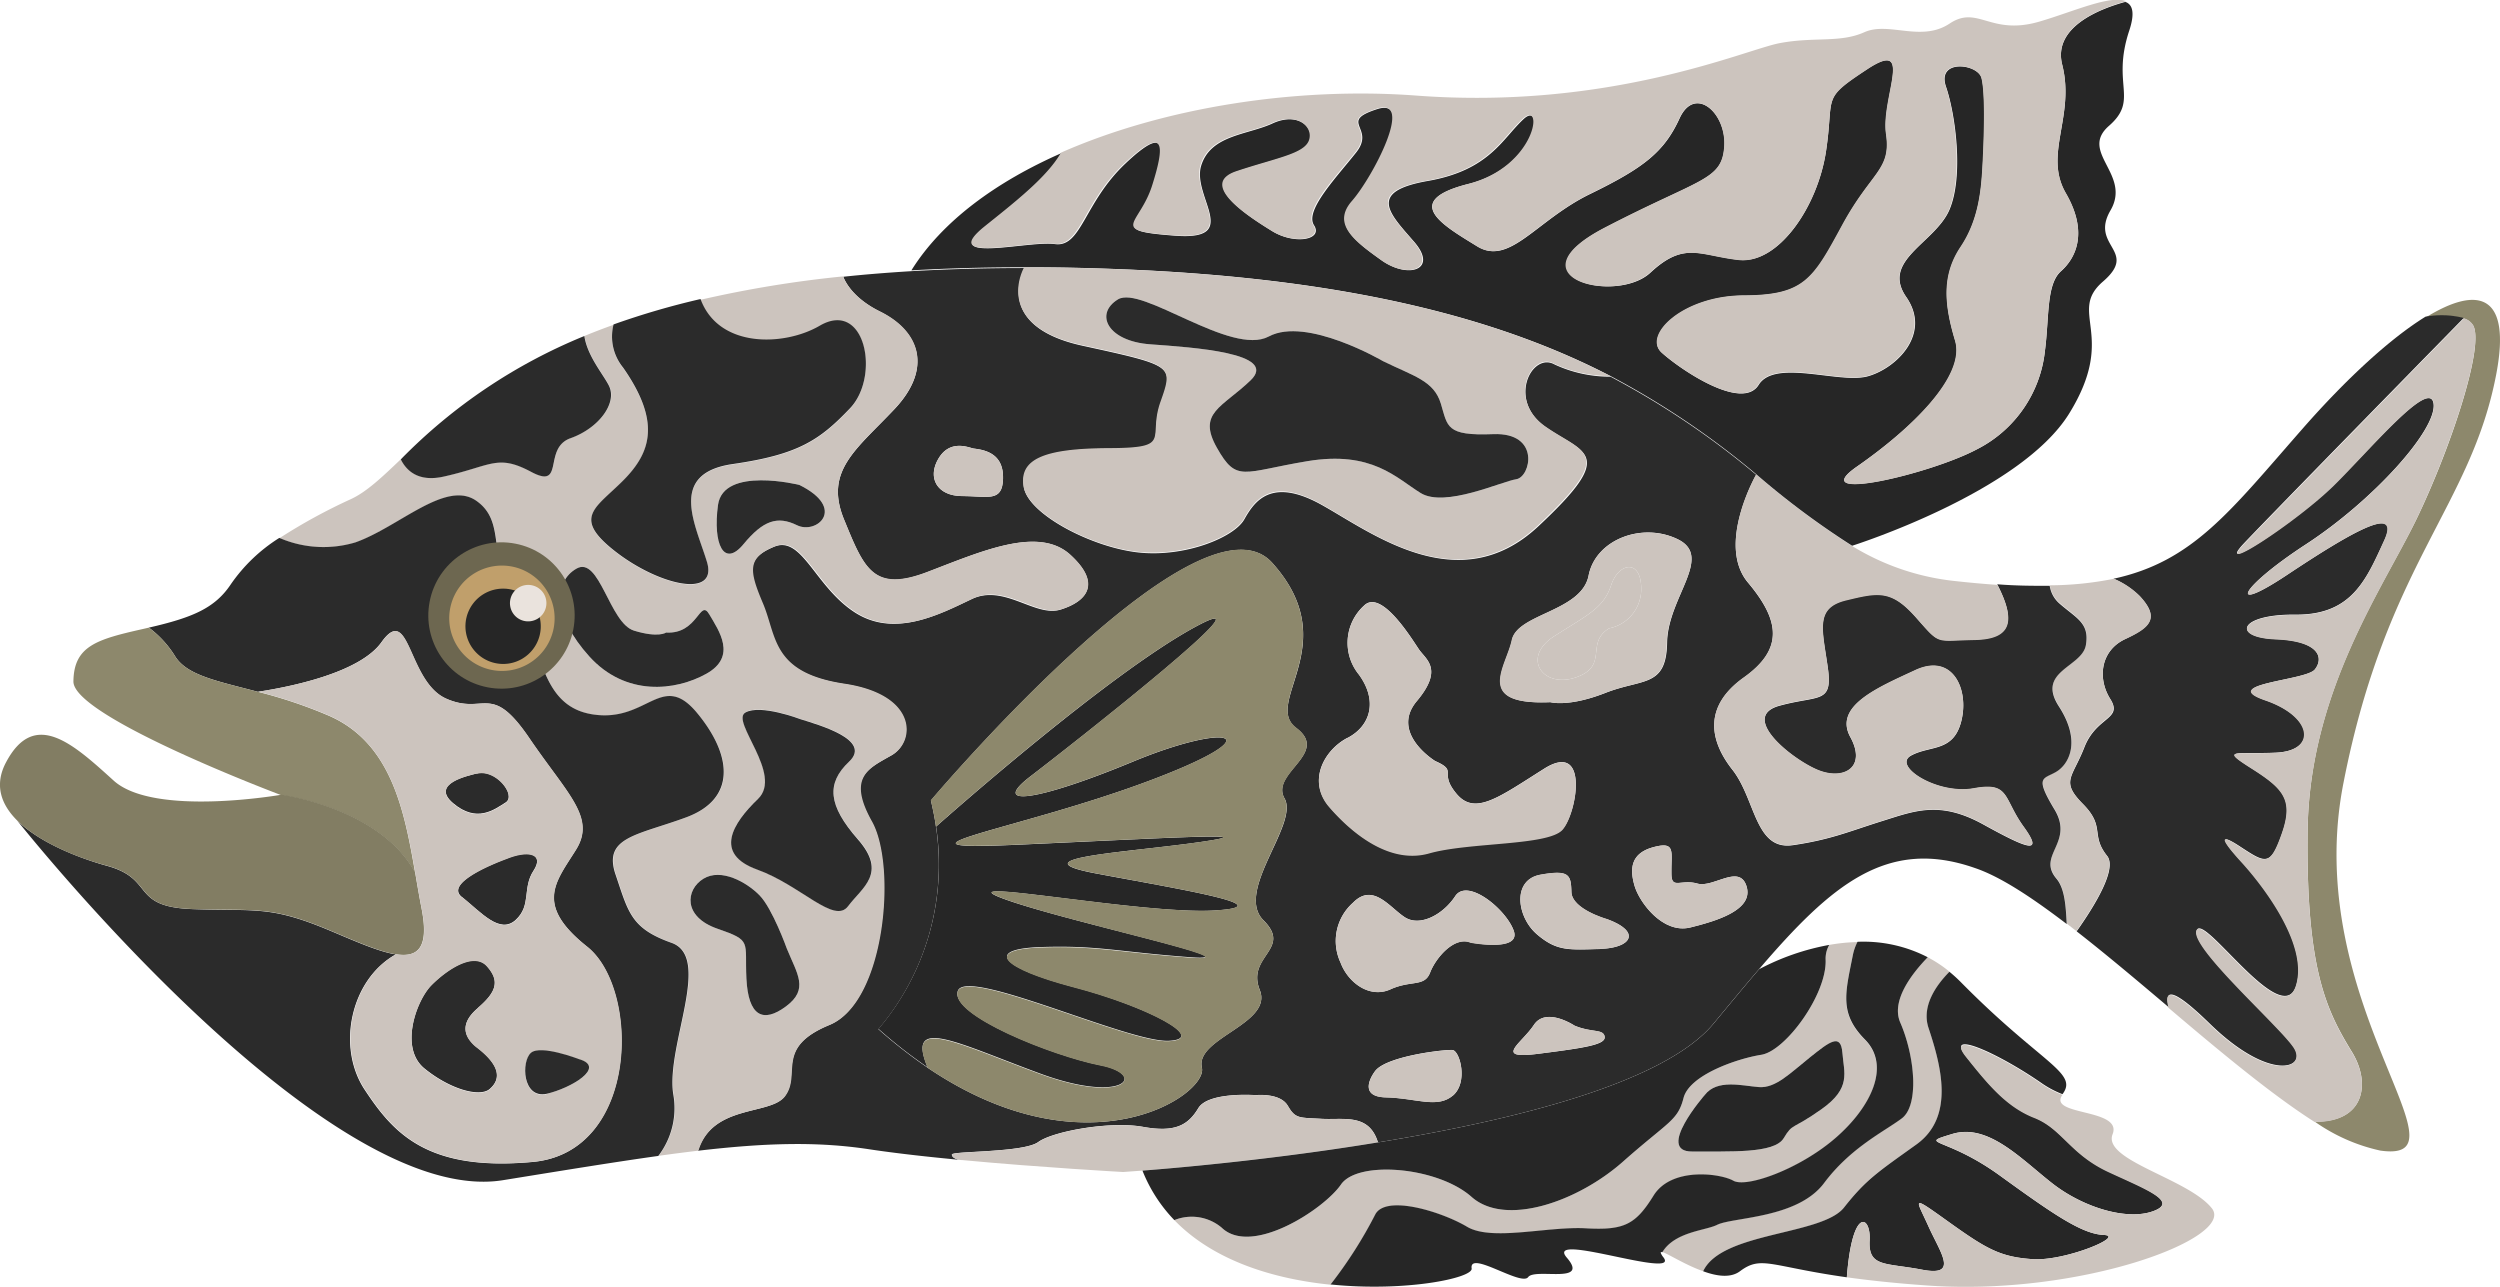 <svg xmlns="http://www.w3.org/2000/svg" viewBox="0 0 289.42 148.98"><title>jaguar-chichlid</title><g id="Layer_2" data-name="Layer 2"><g id="Ñëîé_2" data-name="Ñëîé 2"><path d="M271.3,90.63c-5,25.36,15.37,44.16,4.26,42.57a20.92,20.92,0,0,1-7.6-3.36c5.81.11,6.51-4.44,4.36-8-2.93-4.79-5.38-9.51-5.17-25.7S276,67.87,279.8,60s7.84-19.86,6.52-22.3a1.83,1.83,0,0,0-1.06-.81,10.45,10.45,0,0,0-4.42-.15c6.07-3.74,9.91-2.7,8.15,6.56C286.06,58.73,276.26,65.27,271.3,90.63Z" style="fill:#8d886c"/><path d="M281.72,46.72c.43,3-7,11.22-14.75,16.28s-9.21,8.21-2.21,3.56,13.34-8.44,11.27-4-3.71,8.65-10.28,8.59-7.45,2.63-2.3,2.84S269,76.2,268,77.5s-11.28,1.65-5.72,3.57,6,5.85,1.2,6.06-6.47-.5-2.77,1.84,4.85,3.62,3.49,7.5-1.9,3.47-4.9,1.51-1.45,0,.27,1.84,7.91,9.29,6.24,14.33-10.62-8.38-11.48-6.49,9.59,11.09,11.23,13.57-2.77,4.08-9.76-2.75c-4.31-4.2-5.31-4-4.7-1.85-3.64-3.08-7.28-6.15-10.69-8.81,2.2-3.11,4.7-7.27,3.53-8.73-1.95-2.44-.16-3.34-2.79-6s-1.24-3,.16-6.58,4.5-3.21,3-5.58S243.16,75.36,246,74s4.13-2.41,1.68-5a9.59,9.59,0,0,0-3-2c9.22-2,13.49-7.81,21.91-17.4,5.06-5.77,10.14-10.43,14.21-12.94a10.45,10.45,0,0,1,4.42.15s-21.47,21.91-25.36,26,6-2.48,10.24-6.61S281.29,43.74,281.72,46.72Z" style="fill:#2b2b2b"/><path d="M246,74c-2.85,1.33-3.18,4.54-1.72,6.9s-1.62,2-3,5.58-2.78,3.93-.16,6.58.84,3.56,2.79,6c1.17,1.46-1.33,5.62-3.53,8.73l-1.11-.86c-.11-2.16-.24-4.13-1.2-5.26-2.29-2.71,2.1-4.15-.22-8s-1.3-3.49.17-4.34,3-3.48.34-7.59,2.7-4.53,3.13-7.11-1.09-3.09-3.11-4.87a3.41,3.41,0,0,1-1.07-2,38.09,38.09,0,0,0,7.42-.76h0a9.59,9.59,0,0,1,3,2C250.14,71.62,248.86,72.72,246,74Z" style="fill:#ccc4be"/><path d="M238.36,69.82a3.41,3.41,0,0,1-1.07-2c-1.84,0-3.86,0-6.08-.18,2.13,4.13,1.74,6.31-2.64,6.39-4.63.08-3.9.67-6.78-2.59s-4.41-2.88-8.07-2-2.76,3.44-2.13,7.78-1,3.22-5.59,4.49,1.19,6,4.27,7.37,5.9-.16,3.94-3.74,3.17-5.72,7.52-7.74,6.24,2.24,5.33,5.88-3.6,2.78-5.82,4,3.07,4.57,7.27,3.8,3.36,1.12,5.77,4.45.36,2.5-4.68-.28-7.91-1.58-11.74-.38-5.92,2.14-10.31,2.78-4.29-5.3-7-8.74-3.31-7.36,1.33-10.66,4.16-6.62.48-11,.95-12.49.95-12.49a95.62,95.62,0,0,0-16.86-11.35,15.23,15.23,0,0,1-6.49-1.42c-2.62-1.46-5.52,4.15-1,7.27s8.31,2.91-.89,11.49-19.32.68-25.12-2.53-7.73-.37-8.9,1.71-6.85,4.42-12.26,3.83-12.81-4.45-13.26-7.58,2.35-4.4,9.87-4.42,4.48-1.08,6-5.35,1.51-4.27-9.07-6.58-6.71-9-6.71-9c-4.65,0-9,.13-13.06.36-2.77.17-5.42.38-7.93.65C98,33,99.11,34.7,101.9,36.09c4.6,2.32,6.08,6.59,1.64,11.29s-8.14,7.15-5.82,12.79,3.36,8.47,9.62,6.07,12.88-5.38,16.57-2,1.83,5.4-1.12,6.33-6.52-3-10.31-1.21-8.92,4.5-13.52,1.54-6.1-8.93-9.33-7.61-3,2.79-1.38,6.6.94,8,9.45,9.3,8.23,6.7,5.47,8.27S98,90,100.88,95.12,102.42,116,96,118.66s-3.22,5.74-5.2,8.3c-1.68,2.17-8.32.88-10,6.26,7.69-.9,13.71-1.09,19.7-.19,3.14.48,6.94.9,10.76,1.26-.28,0-1.07-.2-1.07-.63s8.29-.2,10-1.45,8.37-2.45,12.13-1.76,5.24-.23,6.4-2.16,6.66-1.51,6.66-1.51,2.82-.3,3.7,1.23,1.32,1.36,3.9,1.51,5.5-.67,6.55,2.73c15.8-2.58,33.16-6.89,38.84-13.75,1.86-2.24,3.59-4.35,5.26-6.29h0c8.39-9.8,14.83-15.26,24.95-11.74,3,1,6.66,3.44,10.68,6.5-.11-2.16-.24-4.13-1.2-5.26-2.29-2.71,2.1-4.15-.22-8s-1.3-3.49.17-4.34,3-3.48.34-7.59,2.7-4.53,3.13-7.11S240.38,71.6,238.36,69.82ZM116.12,55.43c-.08,2.75-1.79,2-4.71,2s-4.11-2.12-2.74-4.38,3.58-1.19,4.06-1.12C114.32,52.11,116.2,52.68,116.12,55.43Zm39.87,30c2.68-1.4,3.54-4.3,1.33-7.34a5.81,5.81,0,0,1,.61-8c2-1.92,5.52,3.88,6.33,5.07s2.89,2.27-.24,6,2.13,6.94,2.13,6.94c2.73,1.21.34,1.24,2.47,3.79s4.86.43,10.14-2.9,3.79,5.21,2.12,7-10.81,1.41-15.42,2.72-9-2.37-11.58-5.35S153.32,86.81,156,85.41Zm-7.28,7c1.69,3-5.81,10.76-2.44,14.11s-2,4.13-.43,8.06-7.51,5.57-6.7,9c.74,3.1-13.2,12.55-31.76,0a56.65,56.65,0,0,1-5.69-4.45,29.4,29.4,0,0,0,6.67-23.42c-.14-1-.34-2-.59-3.06,0,0,31.12-36.84,39.52-27.5s-1.17,16.17,2.77,19.11S147,89.48,148.71,92.44Zm19.49,34.39c-1.81,1.54-4.23.3-7.76.22s-1.28-3-1.28-3c1.23-1.78,8.16-2.57,9-2.48S170,125.29,168.2,126.83Zm-2.64-14.23c-.65,1.69-2.18.85-4.59,1.94s-4.91-.77-5.78-3.1a5.91,5.91,0,0,1,1.45-6.93c2.32-2.36,4.24.56,6,1.69s4.43-.32,5.83-2.45,5.87,1.49,6.77,4-5,1.37-5,1.37C168.36,108.35,166.2,110.91,165.56,112.6ZM178.05,122c-5.24.66-1.88-1.21-.48-3.34s4.7.07,4.7.07c2,.86,3.36.36,3.5,1.3S183.29,121.33,178.05,122Zm7.2-12.13c-3.62.09-5,.29-7.33-1.71s-2.9-6.3.42-6.89,3.53,0,3.58,2,4.11,3.14,4.11,3.14C190.08,107.87,188.86,109.75,185.25,109.85ZM179.5,81.29c-8.9.38-5.08-4.11-4.46-7.18s8.06-3.31,8.87-7.48,6.21-6.23,10.34-4.19-1.16,6.7-1.25,11.94-2.81,4.14-7.12,5.83S179.5,81.29,179.5,81.29Zm16.19,26.08c-3.16.78-5.89-2.87-6.46-4.82s-.47-3.77,2.2-4.48,2,.58,2.07,3.22c.06,1.67,1.13.47,3,1s4.89-2.34,5.7.34S198.85,106.59,195.69,107.37Z" style="fill:#2b2b2b"/><path d="M211.59,77.18c.63,4.34-1,3.22-5.59,4.49s1.19,6,4.27,7.37,5.9-.16,3.94-3.74,3.17-5.72,7.52-7.74,6.24,2.24,5.33,5.88-3.6,2.78-5.82,4,3.07,4.57,7.27,3.8,3.36,1.12,5.77,4.45.36,2.5-4.68-.28-7.91-1.58-11.74-.38-5.92,2.14-10.31,2.78-4.29-5.3-7-8.74-3.31-7.36,1.33-10.66,4.16-6.62.48-11,.95-12.49.95-12.49a94.67,94.67,0,0,0,11.14,8.31,28.43,28.43,0,0,0,11.55,4c1.87.21,3.61.37,5.24.48,2.13,4.13,1.74,6.31-2.64,6.39-4.63.08-3.9.67-6.78-2.59s-4.41-2.88-8.07-2S211,72.84,211.59,77.18Z" style="fill:#ccc4be"/><path d="M123.91,64.21c-3.69-3.35-10.3-.38-16.57,2s-7.31-.44-9.62-6.07,1.38-8.09,5.82-12.79,3-9-1.64-11.29C99.11,34.7,98,33,97.58,32a131.47,131.47,0,0,0-16.5,2.71c2.11,5.75,9.74,5.47,13.81,3.08,5.3-3.11,7,5.81,3.52,9.51s-6,5.37-13.57,6.46-4.31,7-3,11.32-5.58,2.73-10.63-1.22-2.22-5,1-8.26,4.25-6.81-.07-13a5.68,5.68,0,0,1-1.11-5q-1.76.63-3.36,1.29c.34,2.35,2.27,4.54,2.87,5.81.93,2-1.22,4.87-4.47,6s-.61,6-4.55,3.9-4.58-.69-10.16.55c-2.86.63-4.26-.63-4.94-2-2.2,2.1-3.95,3.77-5.77,4.62a65.08,65.08,0,0,0-8.29,4.53,12.86,12.86,0,0,0,8.81.52c5.07-1.8,10.47-7.28,14-4.81s1.18,6.66,4.45,11.51,2.62,12.21,9,13.21,8-5.14,12.13-.13,4.43,9.88-1.24,12-9.69,2.27-8.21,6.63,1.76,6.24,6.48,7.91-.62,11.82.19,17.46a9.09,9.09,0,0,1-1.72,7.21c1.6-.23,3.13-.42,4.61-.6,1.64-5.38,8.28-4.09,10-6.26,2-2.56-1.25-5.66,5.2-8.3s7.77-18.41,4.9-23.54-.47-6.12,2.29-7.69,3-7-5.47-8.27-7.83-5.48-9.45-9.3-1.84-5.28,1.38-6.6,4.74,4.65,9.33,7.61,9.74.29,13.52-1.54,7.36,2.13,10.31,1.21S127.59,67.56,123.91,64.21ZM81.77,78c-3.58,2-9.34,2.64-13.54-2s-4.14-8.68-1.48-10.18,3.8,6.32,6.65,7.19,3.71.22,3.71.22c3.71.22,3.89-4,5-2.11S85.36,76,81.77,78ZM91,116.5c-2.68,2-4.38,1.12-4.59-3.22s.7-4.37-3.34-5.76-3.69-4.53-1.64-5.79,5,.39,6.5,1.92,3.16,6.17,3.16,6.17C92.3,112.79,93.67,114.51,91,116.5Zm1.66-33.27c2.08.66,8.35,2.38,5.67,4.91s-2.45,5.1,1,9,.49,5.57-1.12,7.73-5.47-2.41-10.53-4.23-2.86-5.35.09-8.18-3.22-9-1.46-10S92.64,83.23,92.64,83.23ZM92.26,60.8C90,59.69,88.34,60.25,86.07,63s-3.56,0-2.95-4.53,9.42-2.33,9.42-2.33C98.08,58.88,94.51,61.92,92.26,60.8Z" style="fill:#ccc4be"/><path d="M79.47,94.61c-5.67,2.1-9.69,2.27-8.21,6.63s1.76,6.24,6.48,7.91-.62,11.82.19,17.46a9.09,9.09,0,0,1-1.72,7.21c-5.15.72-11,1.68-18,2.81C37.85,139.89,3.11,96.39,2,95c2.61,2.58,7.2,4.36,10.43,5.25,5.56,1.54,2.61,4.74,9.9,5s8.89-.43,15.71,2.42c3,1.26,5.77,2.51,7.78,2.82-5.23,2.9-6.89,10.7-3.61,15.66s7.15,9.51,19.46,8.37,12.44-20,6.3-24.91-3.65-7.47-1.31-11.22-.93-6.37-5.4-12.94-5.18-2.59-9.63-4.57-4.18-11.16-7.48-6.52c-2.57,3.59-10.76,5.19-14.3,5.73h0c-4.74-1.26-8.26-1.9-9.62-4.18a11.9,11.9,0,0,0-3-3.25c5-1.15,7.63-2.23,9.48-5a19.22,19.22,0,0,1,5.63-5.39,12.86,12.86,0,0,0,8.81.52c5.07-1.8,10.47-7.28,14-4.81s1.18,6.66,4.45,11.51,2.62,12.21,9,13.21,8-5.14,12.13-.13S85.14,92.5,79.47,94.61Z" style="fill:#2b2b2b"/><path d="M48.06,101.07c-4-7.51-15.46-9-15.46-9S8.45,83,8.5,78.89s2.7-4.87,8.08-6.08l.65-.15a11.9,11.9,0,0,1,3,3.25c1.36,2.28,4.88,2.92,9.62,4.18h0a54.55,54.55,0,0,1,8.2,2.76C45.31,86,46.82,93.86,48.06,101.07Z" style="fill:#8d886c"/><path d="M45.85,110.48c-2-.31-4.77-1.56-7.78-2.82-6.82-2.85-8.43-2.19-15.71-2.42s-4.34-3.42-9.9-5C9.23,99.39,4.64,97.61,2,95a0,0,0,0,1,0,0s0,0,0,0H2C.14,93.15-.7,90.9.69,88.27,4,82,8.49,86.14,13.16,90.37S32.6,92,32.6,92s11.44,1.53,15.46,9h0c.24,1.43.48,2.82.74,4.16C49.7,109.75,48.37,110.87,45.85,110.48Z" style="fill:#827d63"/><path d="M66.05,50.73c-3.24,1.15-.61,6-4.55,3.9s-4.58-.69-10.16.55c-2.86.63-4.26-.63-4.94-2A63,63,0,0,1,67.65,38.9c.34,2.35,2.27,4.54,2.87,5.81C71.45,46.71,69.3,49.58,66.05,50.73Z" style="fill:#2b2b2b"/><path d="M98.41,47.26c-3.52,3.7-6,5.37-13.57,6.46s-4.31,7-3,11.32-5.58,2.73-10.63-1.22-2.22-5,1-8.26,4.25-6.81-.07-13a5.68,5.68,0,0,1-1.11-5,90.2,90.2,0,0,1,10.07-2.94c2.11,5.75,9.74,5.47,13.81,3.08C100.19,34.64,101.92,43.56,98.41,47.26Z" style="fill:#2b2b2b"/><path d="M267.15,96.19c-.21,16.19,2.24,20.91,5.17,25.7,2.15,3.51,1.45,8.06-4.36,8-5-3.19-11-8.19-16.91-13.21h0c-.61-2.12.39-2.35,4.7,1.85,7,6.83,11.4,5.23,9.76,2.75s-12.1-11.68-11.23-13.57,9.81,11.53,11.48,6.49-4.53-12.46-6.24-14.33S256.24,96,259.25,98s3.54,2.36,4.9-1.51.21-5.15-3.49-7.5-2-1.63,2.77-1.84,4.36-4.15-1.2-6.06,4.63-2.28,5.72-3.57.65-3.28-4.5-3.49-4.26-2.9,2.3-2.84S274,67,276,62.58s-4.26-.66-11.27,4S259.22,68.06,267,63s15.18-13.3,14.75-16.28-7.38,5.39-11.58,9.52S256,66.93,259.9,62.85s25.36-26,25.36-26a1.83,1.83,0,0,1,1.06.81C287.64,40.1,283.61,52,279.8,60S267.36,80,267.15,96.19Z" style="fill:#ccc4be"/><path d="M159.51,132.25c-11.81,1.94-22.75,2.92-27.28,3.27l-2.21.16s-9.34-.51-18.63-1.38h-.11c-.28,0-1.07-.2-1.07-.63s8.29-.2,10-1.45,8.37-2.45,12.13-1.76,5.24-.23,6.4-2.16,6.66-1.51,6.66-1.51,2.82-.3,3.7,1.23,1.32,1.36,3.9,1.51S158.46,128.85,159.51,132.25Z" style="fill:#ccc4be"/><path d="M246.49,3.57c-2.07,6.28,1.16,7.94-2.34,11s2.62,5.59.18,9.78,3.3,4.64-.87,8.24,1.74,6.14-3.92,15.29-25.12,15.3-25.12,15.3a94.67,94.67,0,0,1-11.14-8.31,95.62,95.62,0,0,0-16.86-11.35c-11.76-6.08-28.74-11.23-56.54-12.35-4-.16-7.72-.24-11.31-.23-4.65,0-9,.13-13.06.36,3.52-5.65,9.76-10.23,17.41-13.59-1.59,2.79-5.24,5.65-8.8,8.5-5.55,4.43,4.92,1.62,8,2.05s3.36-4.77,8.14-9.3,4.71-2.18,3.22,2.52-5.18,5.23,2.58,5.81,1.9-4.54,3-8.11,5.36-3.55,8.27-4.89,4.84.42,4.29,2-3.83,2.05-8.38,3.56,1.5,5.33,4.07,6.92,5.91,1,4.81-.7,2.61-5.54,4.89-8.43-2.15-3.53,2.41-5-.43,8-2.81,10.65.25,4.65,3.35,6.85,6.55,1.09,3.77-2.13-5.57-5.81,1.57-7.06,8.61-4.88,11.08-7.16S178,19.29,170,21.3s-2.78,4.88,1,7.21,6.83-3,13.09-6.05,8.58-4.88,10.36-8.76,5.47-.58,5.18,3.31-2.68,3.58-13.79,9.34,1.29,8.89,5.23,5.22,5.69-2,10.24-1.49S210.42,24,211.4,17.46s-.65-5.92,4.81-9.49,1.55,3.4,2.16,7.58-1.72,4.3-5.08,10.55-4.37,8.1-11.4,8.13-11.71,4.62-9.5,6.61,9.31,6.78,11.21,3.72,9.37-.07,12.66-1,7.39-4.91,4.43-9.17,3.35-6.25,5-10.11.71-11-.4-14.24,3.67-2.67,4.12-1,.32,6.56.16,9.57-.36,6.67-2.57,10-1.89,6.69-.64,10.85S221.2,49.7,215,54s8.45.9,13.89-2a14.5,14.5,0,0,0,7.85-11.38c.51-3.91.15-7.7,1.87-9.23s3.16-4.51.55-9,1.09-8.9-.42-14.87c-1.11-4.38,4.34-6.49,7.31-7.3h0C246.91.53,247.17,1.53,246.49,3.57Z" style="fill:#262626"/><path d="M238.74,7.47c1.51,6-2.19,10.34.42,14.87s1.18,7.51-.55,9-1.36,5.32-1.87,9.23A14.5,14.5,0,0,1,228.89,52c-5.44,2.92-20.09,6.33-13.89,2s12.56-10.43,11.32-14.58-1.57-7.55.64-10.85,2.42-6.95,2.57-10,.29-7.93-.16-9.57-5.23-2.23-4.12,1,2,10.37.4,14.24-7.93,5.84-5,10.11-1.15,8.26-4.43,9.17-10.76-2.09-12.66,1-9-1.72-11.21-3.72,2.46-6.58,9.5-6.61,8-1.88,11.4-8.13,5.69-6.37,5.08-10.55S221.66,4.41,216.21,8s-3.84,3-4.81,9.49-5.57,13.12-10.12,12.62S195,27.89,191,31.57s-16.34.55-5.23-5.22S199.31,20.9,199.6,17s-3.39-7.2-5.18-3.31-4.1,5.71-10.36,8.76-9.35,8.38-13.09,6.05-8.9-5.19-1-7.21,8.8-9.82,6.32-7.54-3.94,5.91-11.08,7.16-4.35,3.83-1.57,7.06-.68,4.35-3.77,2.13-5.72-4.15-3.35-6.85,7.36-12.17,2.81-10.65-.13,2.14-2.41,5-6,6.72-4.89,8.43-2.23,2.29-4.81.7-8.63-5.4-4.07-6.92,7.82-2,8.38-3.56-1.38-3.33-4.29-2-7.2,1.32-8.27,4.89,4.79,8.69-3,8.11-4.05-1.12-2.58-5.81,1.55-7-3.22-2.52-5.09,9.72-8.14,9.3-13.52,2.38-8-2.05c3.56-2.85,7.21-5.71,8.8-8.5h0c12-5.29,27.36-7.62,41.05-6.61C186.4,12.77,202,5.77,206,5s7,0,9.83-1.27,6.58,1.19,9.87-1,4.71,1.45,10.43-.24c3.86-1.13,8.18-3.11,10-2.35C243.08,1,237.63,3.09,238.74,7.47Z" style="fill:#ccc4be"/><path d="M215.9,120.38c-3-3-2.28-5.37-1.42-9.72a6.13,6.13,0,0,1,.55-1.6,21.3,21.3,0,0,0-3.26.33h0a3.16,3.16,0,0,0-.42,1.72c.15,4-4.63,10.55-7.45,11s-8.32,2.34-9,5-1.74,2.7-7,7.36-13.62,7.57-17.54,4.09-13.17-4.27-15.12-1.43-10.33,8.33-13.8,5a5.38,5.38,0,0,0-5.49-.88c4.6,4.76,11.62,6.83,18.11,7.48a51.61,51.61,0,0,0,5.18-8.11c1.26-2.32,7.75-.28,10.62,1.44s9.31-.08,13.76.17,5.76-.45,7.83-3.79,7.74-2.56,9.24-1.71,7.6-1.32,11.78-4.91S218.9,123.41,215.9,120.38Zm-2.61,1.5c.17,2.32,1.07,4.06-2.42,6.53s-3.29,1.55-4.38,3.36-6.27,1.5-10.58,1.54,1.45-6.55,1.45-6.55c1.44-1.87,4.32-1.06,6.26-.91s3.61-1.6,5.9-3.43S213.11,119.56,213.29,121.88Z" style="fill:#ccc4be"/><path d="M223.27,119c1.42,4.28,3.09,10.28-1.4,13.49s-5.81,4-8.38,7.3-14.2,2.8-16.31,7.38c-2.11-.74-4.16-2.08-4.75-2.23,1.44-2.38,5-2.5,6.34-3.17,1.81-.91,9.31-.71,12.39-4.84s7-6,9-7.49,1.52-7.16-.17-11.07c-1.09-2.52,1.32-5.65,3.18-7.55a14.8,14.8,0,0,1,2.53,1.68C224.14,114.1,222.44,116.52,223.27,119Z" style="fill:#ccc4be"/><path d="M249.23,140.23c-3,1.08-8.06-.43-11.67-3.26S230.15,130,226,131.28s-.76.27,5.5,4.8,9.52,6.78,12.06,6.89-4.54,3.06-8.26,2.8-5.3-1.15-9.75-4.34-3.74-2.66-2.32.5,3.57,5.88-.71,5.06-6.25-.27-6.08-3.39c.17-2.88-2-4-2.64,4.27-8.9-1.26-9.88-2.56-12.37-.7-1.08.81-2.69.58-4.26,0,2.12-4.58,13.75-4.13,16.31-7.38s3.89-4.08,8.38-7.3,2.82-9.2,1.4-13.49c-.83-2.51.87-4.93,2.42-6.5q.66.54,1.29,1.17c9.38,9.52,13.68,10.5,11.8,13a.08.08,0,0,0,0,0,11.32,11.32,0,0,1-2.39-1.26c-5-3.47-11.32-6.32-8.77-3.12s4.67,5.76,7.9,7.06,4.13,4.19,8.59,6.27S252.27,139.15,249.23,140.23Z" style="fill:#262626"/><path d="M223.12,148.82c-3.83-.27-6.87-.61-9.31-.95.63-8.28,2.81-7.15,2.64-4.27-.17,3.12,1.8,2.57,6.08,3.39s2.13-1.91.71-5.06-2.14-3.69,2.32-.5,6,4.08,9.75,4.34,10.81-2.69,8.26-2.8-5.8-2.36-12.06-6.89-9.64-3.56-5.5-4.8,7.93,2.85,11.55,5.69,8.63,4.34,11.67,3.26-.68-2.46-5.14-4.53-5.36-5-8.59-6.27-5.36-3.87-7.9-7.06,3.78-.35,8.77,3.12a11.32,11.32,0,0,0,2.39,1.26c-1.75,2.46,7,1.53,5.81,4.56s8.75,5.13,11.49,8.57S240.9,150.08,223.12,148.82Z" style="fill:#ccc4be"/><path d="M220,118.4c1.69,3.91,2.19,9.55.17,11.07s-5.91,3.36-9,7.49-10.58,3.93-12.39,4.84c-1.34.67-4.9.79-6.34,3.17-.19-.05-.23,0-.12.21a2,2,0,0,0,.26.39c.39.52.08.71-.65.7-3,0-12.7-3.17-10.54-.67,2.69,3.13-3.68,1.16-4.48,2.25s-6.86-3.16-6.54-1c.16,1.1-7.63,2.74-16.33,1.85a51.12,51.12,0,0,0,5.18-8.12c1.26-2.32,7.75-.27,10.62,1.44s9.31-.07,13.76.18,5.76-.45,7.83-3.79,7.74-2.57,9.24-1.72,7.6-1.31,11.78-4.91,6.46-8.4,3.46-11.43-2.28-5.38-1.42-9.73a6.05,6.05,0,0,1,.55-1.59,16.2,16.2,0,0,1,8.13,1.79C221.3,112.75,218.89,115.88,220,118.4Z" style="fill:#262626"/><path d="M131.22,88.15c11.07-4.59,16.59-3.26,1.62,2.32s-32.1,8.09-15.15,7.33,29.64-1.53,21.29-.32-21.62,1.85-12,3.66,21.83,3.77,13.58,4.27-31.43-4-24.48-1.4,30.05,7.43,21.64,6.8-10.65-1.39-17.23-1.17-4.56,2.41,3.87,4.64,15.6,6,10.93,6.21-23.41-8.55-24.4-5.78,11,7.52,16.49,8.6,2.79,4.55-6.89,1-15.65-6.83-13.1-.75a56.65,56.65,0,0,1-5.69-4.45,29.4,29.4,0,0,0,6.67-23.42c2.18-1.93,19.9-17.55,29.79-23,10.55-5.8-14,13.48-18.84,17.17S120.15,92.74,131.22,88.15Z" style="fill:#262626"/><path d="M150.06,84.24c3.95,3-3,5.24-1.35,8.2s-5.81,10.76-2.44,14.11-2,4.13-.43,8.06-7.51,5.57-6.7,9c.74,3.1-13.2,12.55-31.76,0-2.55-6.08,3.41-2.79,13.1.75s12.38.08,6.89-1-17.48-5.82-16.49-8.6,19.73,6,24.4,5.78-2.5-4-10.93-6.21-10.45-4.42-3.87-4.64,8.82.55,17.23,1.17S123,106.62,116.07,104s16.24,1.9,24.48,1.4-4-2.46-13.58-4.27,3.65-2.45,12-3.66-4.34-.44-21.29.32.18-1.73,15.15-7.33,9.45-6.91-1.62-2.32-16.71,5.42-11.91,1.73,29.39-23,18.84-17.17c-9.89,5.43-27.61,21.05-29.79,23-.14-1-.34-2-.59-3.06,0,0,31.12-36.84,39.52-27.5S146.12,81.3,150.06,84.24Z" style="fill:#8d886c"/><path d="M99.31,97.17c3.45,3.93.49,5.57-1.12,7.73s-5.47-2.41-10.53-4.23-2.86-5.35.09-8.18-3.22-9-1.46-10,6.35.76,6.35.76c2.08.66,8.35,2.38,5.67,4.91S95.86,93.24,99.31,97.17Z" style="fill:#2b2b2b"/><path d="M92.26,60.8C90,59.69,88.34,60.25,86.07,63s-3.56,0-2.95-4.53,9.42-2.33,9.42-2.33C98.08,58.88,94.51,61.92,92.26,60.8Z" style="fill:#2b2b2b"/><path d="M81.77,78c-3.58,2-9.34,2.64-13.54-2s-4.14-8.68-1.48-10.18,3.8,6.32,6.65,7.19,3.71.22,3.71.22c3.71.22,3.89-4,5-2.11S85.36,76,81.77,78Z" style="fill:#2b2b2b"/><path d="M178.92,49.38c-4.51-3.12-1.61-8.73,1-7.27a15.23,15.23,0,0,0,6.49,1.42c-11.76-6.08-28.74-11.23-56.54-12.35-4-.16-7.72-.24-11.31-.23,0,0-3.86,6.7,6.71,9s10.58,2.31,9.07,6.58,1.54,5.32-6,5.35S118,53.17,118.49,56.3s7.84,7,13.26,7.58,11.09-1.74,12.26-3.83,3.1-4.93,8.9-1.71S168.82,69.47,178,60.87,183.42,52.52,178.92,49.38Zm-3.39,6.1c-1.66.24-8.25,3.33-11.06,1.6s-5.63-4.94-13.13-3.69-8.16,2.52-10.46-1.55.6-4.64,3.9-7.81-6.66-3.81-11.61-4.17-6.49-3.52-3.75-5.2,13.12,6.63,17.47,4.29,13.22,2.86,13.22,2.86c3.56,1.75,5.88,2.25,6.69,4.91s.55,3.76,6.06,3.54S177.21,55.23,175.53,55.48Z" style="fill:#ccc4be"/><path d="M175.53,55.48c-1.66.24-8.25,3.33-11.06,1.6s-5.63-4.94-13.13-3.69-8.16,2.52-10.46-1.55.6-4.64,3.9-7.81-6.66-3.81-11.61-4.17-6.49-3.52-3.75-5.2,13.12,6.63,17.47,4.29,13.22,2.86,13.22,2.86c3.56,1.75,5.88,2.25,6.69,4.91s.55,3.76,6.06,3.54S177.21,55.23,175.53,55.48Z" style="fill:#2b2b2b"/><path d="M194.25,62.44c-4.13-2-9.52,0-10.34,4.19S175.66,71,175,74.11s-4.44,7.56,4.46,7.18c0,0,2.08.61,6.38-1.08s7-.59,7.12-5.83S198.39,64.48,194.25,62.44ZM190,68.36a4.62,4.62,0,0,1-3.71,4.38c-2.8,1.7,0,4.32-3.82,5.67s-6.41-2.27-2.55-4.75,5.71-3.23,6.6-5.92S190.1,64.67,190,68.36Z" style="fill:#ccc4be"/><path d="M190,68.36a4.62,4.62,0,0,1-3.71,4.38c-2.8,1.7,0,4.32-3.82,5.67s-6.41-2.27-2.55-4.75,5.71-3.23,6.6-5.92S190.1,64.67,190,68.36Z" style="fill:#ccc4be"/><path d="M180.88,96.08c-1.68,1.85-10.81,1.41-15.42,2.72s-9-2.37-11.58-5.35-.56-6.64,2.11-8,3.54-4.3,1.33-7.34a5.81,5.81,0,0,1,.61-8c2-1.92,5.52,3.88,6.33,5.07s2.89,2.27-.24,6,2.13,6.94,2.13,6.94c2.73,1.21.34,1.24,2.47,3.79s4.86.43,10.14-2.9S182.55,94.24,180.88,96.08Z" style="fill:#ccc4be"/><path d="M170.25,109.15c-1.89-.8-4.05,1.76-4.69,3.45s-2.18.85-4.59,1.94-4.91-.77-5.78-3.1a5.91,5.91,0,0,1,1.45-6.93c2.32-2.36,4.24.56,6,1.69s4.43-.32,5.83-2.45,5.87,1.49,6.77,4S170.25,109.15,170.25,109.15Z" style="fill:#ccc4be"/><path d="M185.25,109.85c-3.62.09-5,.29-7.33-1.71s-2.9-6.3.42-6.89,3.53,0,3.58,2,4.11,3.14,4.11,3.14C190.08,107.87,188.86,109.75,185.25,109.85Z" style="fill:#ccc4be"/><path d="M195.69,107.37c-3.16.78-5.89-2.87-6.46-4.82s-.47-3.77,2.2-4.48,2,.58,2.07,3.22c.06,1.67,1.13.47,3,1s4.89-2.34,5.7.34S198.85,106.59,195.69,107.37Z" style="fill:#ccc4be"/><path d="M185.77,120c.13.94-2.48,1.32-7.72,2s-1.88-1.21-.48-3.34,4.7.07,4.7.07C184.24,119.57,185.63,119.07,185.77,120Z" style="fill:#ccc4be"/><path d="M168.2,126.83c-1.81,1.54-4.23.3-7.76.22s-1.28-3-1.28-3c1.23-1.78,8.16-2.57,9-2.48S170,125.29,168.2,126.83Z" style="fill:#ccc4be"/><path d="M54.39,120.43a4.24,4.24,0,0,0,.85.84c1.49,1.15,3.42,3.09,1.45,4.8-1.18,1-4.64,0-7.56-2.39s-.92-7.89.82-9.65,4.89-3.91,6.42-2.19,1.08,3-1,4.82C53.76,118,53.52,119.27,54.39,120.43Z" style="fill:#2b2b2b"/><path d="M61.76,100.8c-1.31,2-.22,4-2.06,5.69s-4-.87-6.24-2.66,5.21-4.44,5.21-4.44C61.13,98.36,63.07,98.8,61.76,100.8Z" style="fill:#2b2b2b"/><path d="M58.53,92.9c-1.32.83-3.33,2.4-6.07.08s1.94-3.21,2.7-3.43C57.35,88.91,59.85,92.07,58.53,92.9Z" style="fill:#2b2b2b"/><path d="M68,109.6c-6.15-4.86-3.65-7.47-1.31-11.22s-.93-6.37-5.4-12.94-5.18-2.59-9.63-4.57-4.18-11.16-7.48-6.52c-2.57,3.59-10.76,5.19-14.3,5.73a54.55,54.55,0,0,1,8.2,2.76c7.23,3.17,8.74,11,10,18.23h0c.24,1.43.48,2.82.74,4.16.9,4.51-.43,5.63-2.95,5.24-5.23,2.9-6.89,10.7-3.61,15.66s7.15,9.51,19.46,8.37S74.14,114.47,68,109.6Zm-12.84-20c2.19-.64,4.69,2.52,3.37,3.35s-3.33,2.4-6.07.08S54.4,89.77,55.16,89.55Zm.17,27.11c-1.57,1.31-1.81,2.61-.94,3.77a4.24,4.24,0,0,0,.85.84c1.49,1.15,3.42,3.09,1.45,4.8-1.18,1-4.64,0-7.56-2.39s-.92-7.89.82-9.65,4.89-3.91,6.42-2.19S57.45,114.86,55.33,116.66Zm-1.87-12.83c-2.28-1.79,5.21-4.44,5.21-4.44,2.46-1,4.4-.59,3.09,1.41s-.22,4-2.06,5.69S55.74,105.62,53.46,103.83Zm9.81,22.8c-2.79.58-2.94-3.75-1.81-4.74s5.55.72,5.55.72C70.27,123.53,66.06,126,63.27,126.63Z" style="fill:#ccc4be"/><path d="M63.27,126.63c-2.79.58-2.94-3.75-1.81-4.74s5.55.72,5.55.72C70.27,123.53,66.06,126,63.27,126.63Z" style="fill:#2b2b2b"/><path d="M91,116.5c-2.68,2-4.38,1.12-4.59-3.22s.7-4.37-3.34-5.76-3.69-4.53-1.64-5.79,5,.39,6.5,1.92,3.16,6.17,3.16,6.17C92.3,112.79,93.67,114.51,91,116.5Z" style="fill:#2b2b2b"/><path d="M116.12,55.43c-.08,2.75-1.79,2-4.71,2s-4.11-2.12-2.74-4.38,3.58-1.19,4.06-1.12C114.32,52.11,116.2,52.68,116.12,55.43Z" style="fill:#ccc4be"/><path d="M211.77,109.39a3.16,3.16,0,0,0-.42,1.72c.15,4-4.63,10.55-7.45,11s-8.32,2.34-9,5-1.74,2.7-7,7.36-13.62,7.57-17.54,4.09-13.17-4.27-15.12-1.43-10.33,8.33-13.8,5a5.38,5.38,0,0,0-5.49-.88,17.56,17.56,0,0,1-3.69-5.73c4.53-.35,15.47-1.33,27.28-3.27,15.8-2.58,33.16-6.89,38.84-13.75,1.86-2.24,3.59-4.35,5.26-6.29h0A28,28,0,0,1,211.77,109.39Z" style="fill:#262626"/><path d="M213.29,121.88c.17,2.32,1.07,4.06-2.42,6.53s-3.29,1.55-4.38,3.36-6.27,1.5-10.58,1.54,1.45-6.55,1.45-6.55c1.44-1.87,4.32-1.06,6.26-.91s3.61-1.6,5.9-3.43S213.11,119.56,213.29,121.88Z" style="fill:#262626"/><circle cx="58.06" cy="71.26" r="8.47" transform="translate(-22.92 114.75) rotate(-79.07)" style="fill:#6d6750"/><path d="M52.07,72.45A6.1,6.1,0,1,1,59,77.61,6.11,6.11,0,0,1,52.07,72.45Z" style="fill:#c09f6b"/><path d="M53.93,73.14a4.36,4.36,0,1,1,4.94,3.68A4.37,4.37,0,0,1,53.93,73.14Z" style="fill:#262626"/><path d="M59.06,70.13a2.11,2.11,0,1,1,2.4,1.78A2.1,2.1,0,0,1,59.06,70.13Z" style="fill:#eae3dd"/></g></g></svg>
